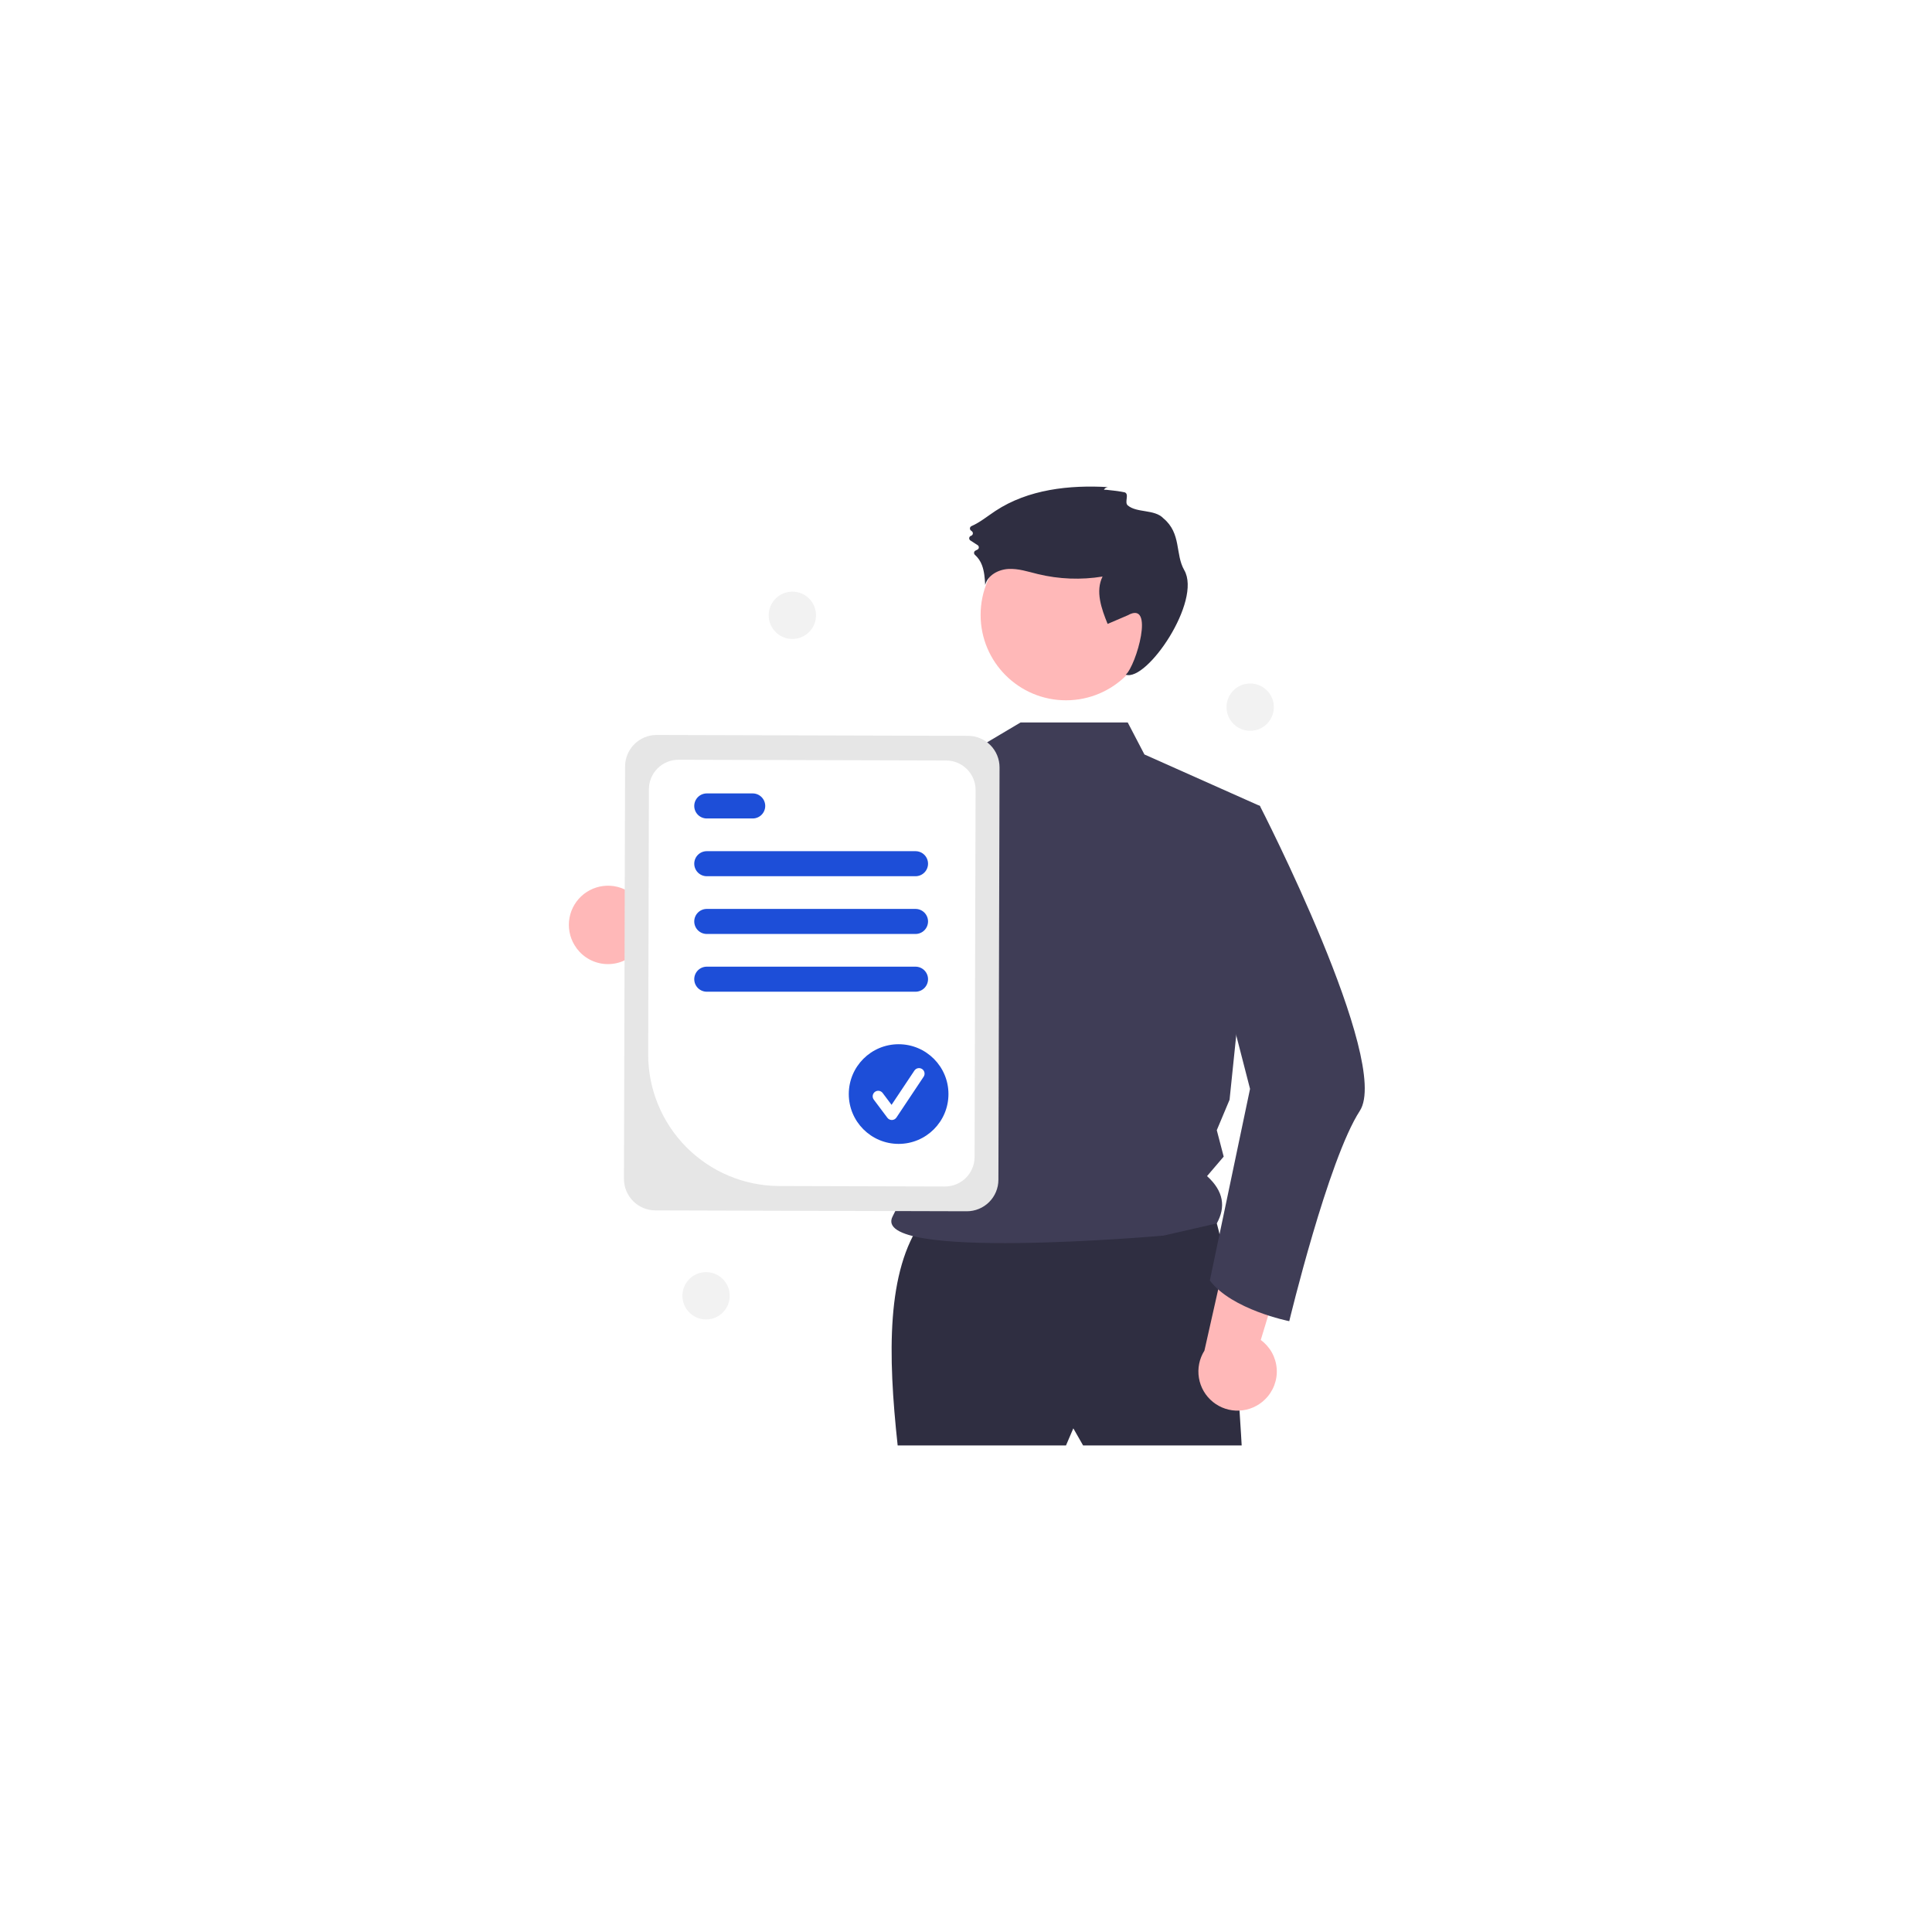<svg width="540" height="540" viewBox="0 0 540 540" fill="none" xmlns="http://www.w3.org/2000/svg">
<rect width="540" height="540" fill="white"/>
<g clip-path="url(#clip0_809_1733)">
<path d="M160.59 264.181C161.407 265.546 162.514 266.715 163.832 267.606C165.15 268.497 166.648 269.088 168.219 269.338C169.791 269.588 171.398 269.49 172.927 269.051C174.456 268.613 175.871 267.844 177.071 266.8L210.621 286.042L209.37 265.983L177.703 250.785C175.815 248.885 173.295 247.744 170.622 247.577C167.948 247.411 165.306 248.231 163.197 249.882C161.087 251.533 159.657 253.901 159.177 256.536C158.696 259.171 159.199 261.891 160.59 264.181Z" fill="#FFB8B8"/>
<path d="M257.719 341.263C247.767 355.192 248.123 378.495 250.9 404H297.952L299.998 399.226L302.726 404H347.051C347.051 404 343.641 339.217 337.504 337.171C331.367 335.126 257.719 341.263 257.719 341.263Z" fill="#2F2E41"/>
<path d="M297.952 195.736C311.134 195.736 321.82 185.05 321.82 171.868C321.82 158.687 311.134 148.001 297.952 148.001C284.771 148.001 274.085 158.687 274.085 171.868C274.085 185.05 284.771 195.736 297.952 195.736Z" fill="#FFB8B8"/>
<path d="M315.203 201.928L319.87 210.874L352.153 225.265L343.667 307.385L340.095 315.89L342.025 323.275L337.373 328.725C342.043 332.95 342.636 337.374 340.095 341.949L325.229 345.354C325.229 345.354 242.569 352.705 249.536 339.899C257.147 325.907 259.086 284.585 242.282 262.503C228.017 243.756 238.969 219.43 238.969 219.43L272.807 209.318L285.254 201.928L315.203 201.928Z" fill="#3F3D56"/>
<path d="M308.549 136.906C308.661 136.669 308.841 136.471 309.067 136.337C309.293 136.203 309.553 136.139 309.815 136.155C298.889 135.501 287.379 136.775 278.238 142.796C276.023 144.255 273.935 145.995 271.525 147.053C271.411 147.104 271.313 147.184 271.239 147.284C271.165 147.385 271.118 147.503 271.103 147.626C271.089 147.75 271.106 147.876 271.154 147.991C271.202 148.106 271.279 148.207 271.377 148.283L271.642 148.491C271.746 148.573 271.826 148.682 271.873 148.806C271.92 148.93 271.932 149.065 271.908 149.195C271.883 149.326 271.824 149.447 271.735 149.546C271.647 149.645 271.533 149.718 271.406 149.756C271.273 149.797 271.155 149.874 271.066 149.979C270.976 150.084 270.918 150.213 270.899 150.35C270.879 150.487 270.9 150.627 270.957 150.752C271.015 150.878 271.107 150.985 271.223 151.06L273.252 152.371C273.354 152.436 273.438 152.525 273.497 152.631C273.555 152.737 273.587 152.856 273.587 152.977C273.588 153.098 273.558 153.217 273.501 153.324C273.443 153.43 273.36 153.521 273.259 153.587C273.087 153.693 272.906 153.784 272.719 153.86C272.603 153.904 272.499 153.977 272.419 154.072C272.339 154.168 272.285 154.282 272.262 154.404C272.239 154.526 272.248 154.652 272.288 154.77C272.328 154.888 272.397 154.994 272.49 155.077C273.368 155.859 274.042 156.844 274.452 157.946C275.128 159.704 275.25 161.618 275.364 163.498C276.063 160.786 279.023 159.189 281.82 159.027C284.616 158.865 287.344 159.787 290.065 160.45C295.993 161.891 302.149 162.128 308.17 161.147C306.125 165.25 307.85 170.144 309.585 174.387L315.203 171.979C322.918 167.624 317.544 186.046 314.66 188.575C320.549 190.617 335.963 167.956 331.005 159.36C328.425 154.888 330.256 149.121 325.185 144.88C322.699 142.264 317.737 143.427 315.203 141.252C314.206 140.396 315.726 138.106 314.355 137.607C313.9 137.441 308.624 136.739 308.549 136.906Z" fill="#2F2E41"/>
<path d="M268.121 211.628C263.742 231.071 252.509 276.469 241.113 285.964C240.39 286.646 239.523 287.158 238.577 287.461C198.519 297.22 185.684 272.327 185.684 272.327C185.684 272.327 196.419 267.096 196.691 256.87L218.34 263.588L237.211 221.118L239.989 218.528L240.004 218.512L268.121 211.628Z" fill="#3F3D56"/>
<path d="M353.531 391.18C354.678 390.077 355.569 388.736 356.142 387.252C356.715 385.768 356.955 384.176 356.846 382.588C356.737 381.001 356.281 379.457 355.511 378.065C354.741 376.672 353.675 375.466 352.388 374.531L363.617 337.521L344.349 343.237L336.64 377.506C335.211 379.772 334.664 382.483 335.101 385.126C335.538 387.769 336.929 390.16 339.011 391.845C341.093 393.531 343.721 394.394 346.397 394.271C349.073 394.149 351.611 393.049 353.531 391.18Z" fill="#FFB8B8"/>
<path d="M343.252 223.194L352.153 225.265C352.153 225.265 388.941 296.842 380.076 310.481C371.211 324.119 360.351 369.272 360.351 369.272C360.351 369.272 344.288 366.079 338.151 357.896L349.39 304.343L337.797 259.336L343.252 223.194Z" fill="#3F3D56"/>
<path d="M174.395 329.484L174.714 214.204C174.723 211.871 175.658 209.637 177.312 207.992C178.966 206.346 181.206 205.424 183.539 205.428L270.601 205.67C272.934 205.679 275.169 206.613 276.814 208.267C278.459 209.922 279.381 212.161 279.377 214.495L279.058 329.774C279.048 332.108 278.114 334.342 276.46 335.987C274.805 337.633 272.566 338.554 270.233 338.551L183.171 338.309C180.838 338.3 178.603 337.366 176.958 335.711C175.313 334.057 174.391 331.817 174.395 329.484Z" fill="#E6E6E6"/>
<path d="M181.169 294.684L181.374 220.571C181.383 218.386 182.258 216.293 183.807 214.753C185.357 213.212 187.454 212.348 189.639 212.352L264.462 212.559C266.647 212.568 268.74 213.443 270.28 214.992C271.821 216.542 272.685 218.639 272.681 220.824L272.397 323.408C272.388 325.593 271.513 327.686 269.964 329.226C268.414 330.767 266.317 331.631 264.132 331.627L217.781 331.498C208.047 331.46 198.726 327.563 191.862 320.661C184.999 313.76 181.153 304.417 181.169 294.684Z" fill="white"/>
<path d="M255.889 244.907H197.546C196.618 244.907 195.728 244.538 195.071 243.882C194.415 243.225 194.046 242.335 194.046 241.406C194.046 240.478 194.415 239.588 195.071 238.931C195.728 238.275 196.618 237.906 197.546 237.906H255.889C256.817 237.906 257.707 238.275 258.364 238.931C259.02 239.588 259.389 240.478 259.389 241.406C259.389 242.335 259.02 243.225 258.364 243.882C257.707 244.538 256.817 244.907 255.889 244.907Z" fill="#1D4ED8"/>
<path d="M210.382 228.765H197.546C196.618 228.765 195.728 228.396 195.071 227.74C194.415 227.083 194.046 226.193 194.046 225.265C194.046 224.336 194.415 223.446 195.071 222.789C195.728 222.133 196.618 221.764 197.546 221.764H210.382C211.31 221.764 212.2 222.133 212.857 222.789C213.513 223.446 213.882 224.336 213.882 225.265C213.882 226.193 213.513 227.083 212.857 227.74C212.2 228.396 211.31 228.765 210.382 228.765Z" fill="#1D4ED8"/>
<path d="M255.889 261.048H197.546C196.618 261.048 195.728 260.679 195.071 260.023C194.415 259.366 194.046 258.476 194.046 257.547C194.046 256.619 194.415 255.729 195.071 255.072C195.728 254.416 196.618 254.047 197.546 254.047H255.889C256.817 254.047 257.707 254.416 258.364 255.072C259.02 255.729 259.389 256.619 259.389 257.547C259.389 258.476 259.02 259.366 258.364 260.023C257.707 260.679 256.817 261.048 255.889 261.048Z" fill="#1D4ED8"/>
<path d="M255.889 277.189H197.546C196.618 277.189 195.728 276.82 195.071 276.164C194.415 275.507 194.046 274.617 194.046 273.689C194.046 272.76 194.415 271.87 195.071 271.213C195.728 270.557 196.618 270.188 197.546 270.188H255.889C256.817 270.188 257.707 270.557 258.364 271.213C259.02 271.87 259.389 272.76 259.389 273.689C259.389 274.617 259.02 275.507 258.364 276.164C257.707 276.82 256.817 277.189 255.889 277.189Z" fill="#1D4ED8"/>
<path d="M251.168 319.721C258.86 319.721 265.097 313.485 265.097 305.792C265.097 298.1 258.86 291.864 251.168 291.864C243.475 291.864 237.239 298.1 237.239 305.792C237.239 313.485 243.475 319.721 251.168 319.721Z" fill="#1D4ED8"/>
<path d="M249.267 313.042C249.027 313.042 248.79 312.986 248.574 312.878C248.359 312.771 248.172 312.614 248.028 312.422L244.228 307.355C244.106 307.192 244.017 307.007 243.966 306.81C243.915 306.613 243.904 306.407 243.932 306.206C243.961 306.004 244.029 305.81 244.133 305.635C244.237 305.46 244.374 305.307 244.537 305.185C244.7 305.062 244.885 304.974 245.082 304.923C245.28 304.873 245.485 304.862 245.686 304.89C245.888 304.919 246.082 304.988 246.257 305.092C246.432 305.196 246.585 305.333 246.707 305.496L249.193 308.811L255.578 299.233C255.691 299.063 255.836 298.917 256.005 298.803C256.174 298.689 256.364 298.61 256.564 298.57C256.764 298.529 256.969 298.529 257.169 298.568C257.37 298.608 257.56 298.686 257.729 298.799C257.899 298.912 258.045 299.058 258.158 299.227C258.271 299.397 258.35 299.587 258.39 299.787C258.429 299.987 258.429 300.193 258.389 300.393C258.349 300.593 258.27 300.783 258.156 300.952L250.557 312.352C250.419 312.558 250.234 312.728 250.017 312.848C249.801 312.968 249.558 313.034 249.31 313.041C249.296 313.041 249.282 313.042 249.267 313.042Z" fill="white"/>
<path d="M221.467 178.591C225.118 178.591 228.079 175.631 228.079 171.979C228.079 168.327 225.118 165.367 221.467 165.367C217.815 165.367 214.854 168.327 214.854 171.979C214.854 175.631 217.815 178.591 221.467 178.591Z" fill="#F2F2F2"/>
<path d="M197.351 368.787C201.003 368.787 203.963 365.826 203.963 362.175C203.963 358.523 201.003 355.562 197.351 355.562C193.7 355.562 190.739 358.523 190.739 362.175C190.739 365.826 193.7 368.787 197.351 368.787Z" fill="#F2F2F2"/>
<path d="M349.43 204.261C353.082 204.261 356.043 201.301 356.043 197.649C356.043 193.997 353.082 191.037 349.43 191.037C345.779 191.037 342.818 193.997 342.818 197.649C342.818 201.301 345.779 204.261 349.43 204.261Z" fill="#F2F2F2"/>
</g>
<defs>
<clipPath id="clip0_809_1733">
<rect width="222.455" height="268" fill="white" transform="translate(159 136)"/>
</clipPath>
</defs>
</svg>
